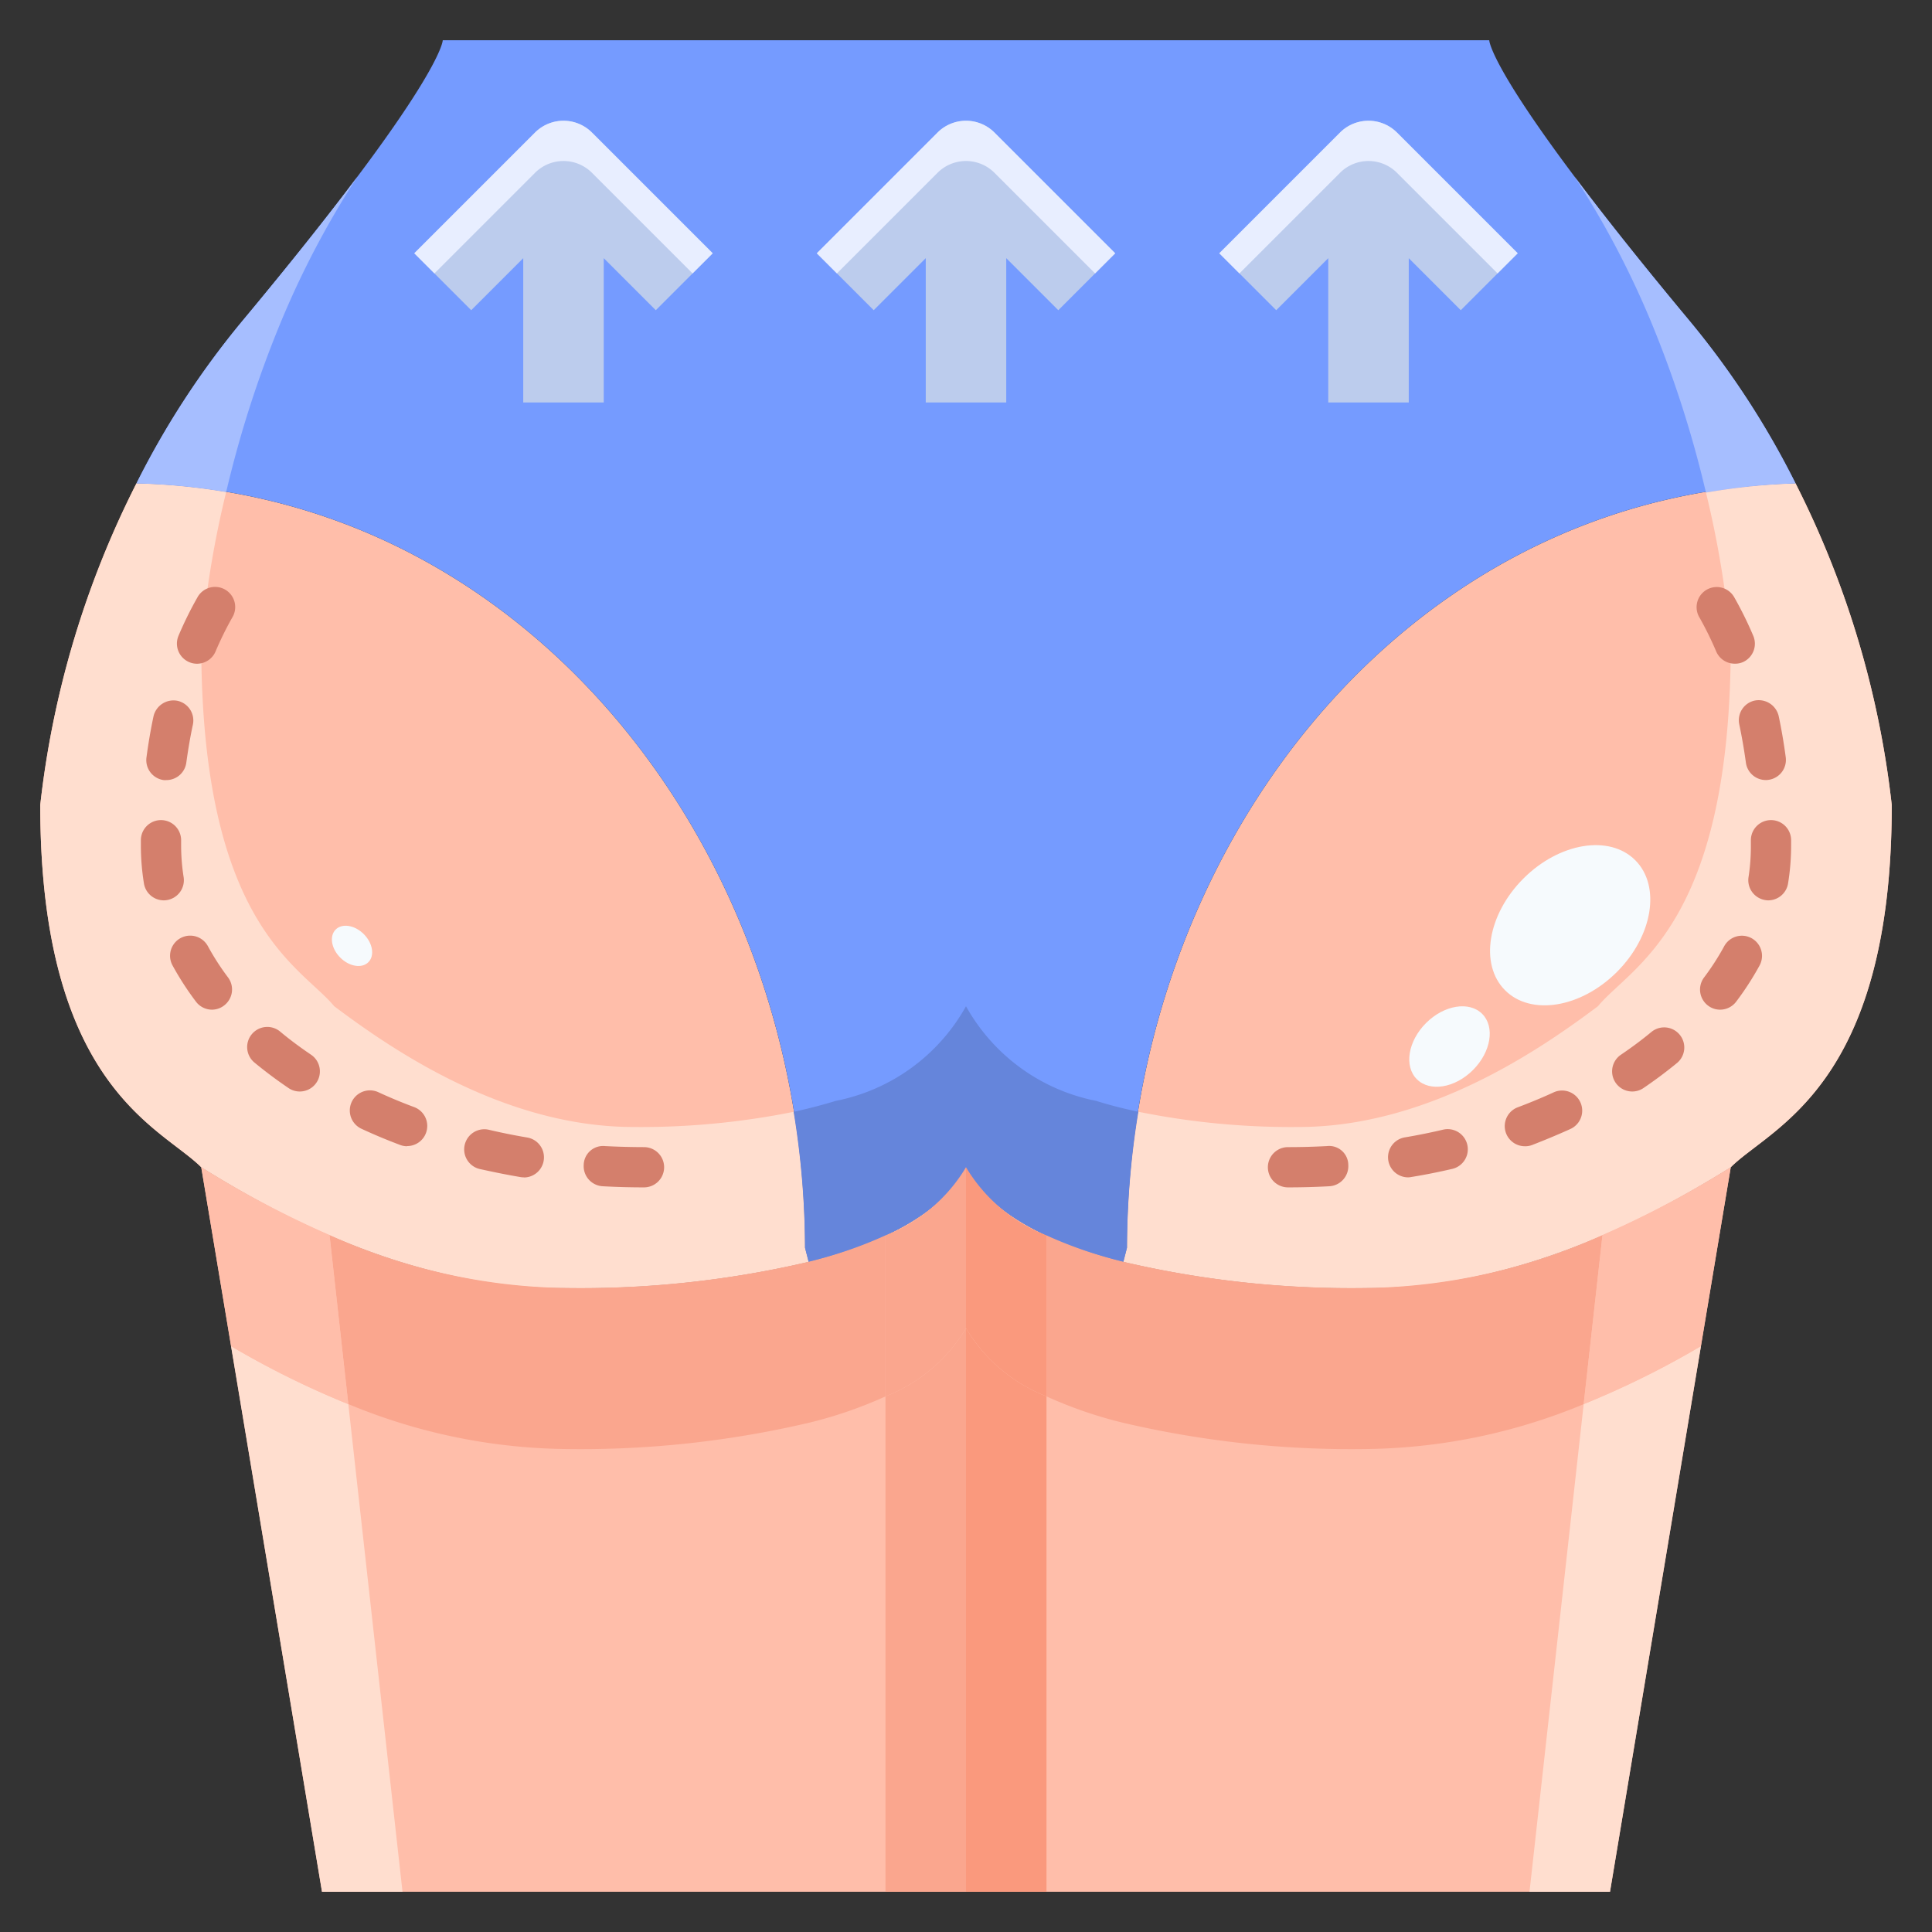 <svg xmlns="http://www.w3.org/2000/svg" viewBox="0 0 48 48"><rect x="0" y="0" width="48" height="48" fill="#333333" stroke="none"/><title>22-weight</title><g id="_22-weight" data-name="22-weight"><path d="M24,29V47H8L5,29c1.62,1,5.04,3,9,3a24.873,24.873,0,0,0,6.09-.65C22.05,30.86,23.46,30.07,24,29Z" style="fill:#ffbeaa"/><path d="M43,29,40,47H24V29c.54,1.07,1.95,1.86,3.91,2.35A24.873,24.873,0,0,0,34,32C37.96,32,41.38,30,43,29Z" style="fill:#ffbeaa"/><path d="M44.61,12.01A23.378,23.378,0,0,1,47,20c0,7-3,8-4,9-1.62,1-5.04,3-9,3a24.873,24.873,0,0,1-6.09-.65L28,31C28,21.18,34.86,12.24,44.61,12.01Z" style="fill:#ffbeaa"/><path d="M20.09,31.35A24.873,24.873,0,0,1,14,32c-3.96,0-7.38-2-9-3-1-1-4-2-4-9a23.378,23.378,0,0,1,2.39-7.99A15.493,15.493,0,0,1,10.67,14C16.38,17.21,20,23.87,20,31Z" style="fill:#ffbeaa"/><path d="M11,1H37s0,1,5,7a21.071,21.071,0,0,1,2.61,4.01C34.86,12.24,28,21.18,28,31l-.09.35C25.95,30.86,24.54,30.07,24,29c-.54,1.07-1.95,1.86-3.91,2.35L20,31c0-7.13-3.62-13.79-9.33-17a15.493,15.493,0,0,0-7.28-1.99A21.071,21.071,0,0,1,6,8C11,2,11,1,11,1Z" style="fill:#759bff"/><path d="M44.61,12.01a15.729,15.729,0,0,0-2.226.228A24.5,24.5,0,0,1,43,16c0,7-2.478,8-3.3,9-1.339,1-4.164,3-7.435,3a19.157,19.157,0,0,1-3.98-.378A21.151,21.151,0,0,0,28,31l-.09.35A24.873,24.873,0,0,0,34,32c3.96,0,7.38-2,9-3,1-1,4-2,4-9A23.378,23.378,0,0,0,44.61,12.01Z" style="fill:#ffdecf"/><path d="M19.718,27.623A19.218,19.218,0,0,1,15.739,28c-3.271,0-6.1-2-7.435-3C7.478,24,5,23,5,16a24.619,24.619,0,0,1,.619-3.775A15.63,15.63,0,0,0,3.39,12.01,23.378,23.378,0,0,0,1,20c0,7,3,8,4,9,1.62,1,5.04,3,9,3a24.873,24.873,0,0,0,6.09-.65L20,31A21.129,21.129,0,0,0,19.718,27.623Z" style="fill:#ffdecf"/><path d="M42.384,12.238a15.729,15.729,0,0,1,2.226-.228A21.071,21.071,0,0,0,42,8c-1.244-1.493-2.178-2.675-2.88-3.611A22.345,22.345,0,0,1,41.026,8.01,27.391,27.391,0,0,1,42.384,12.238Z" style="fill:#a6beff"/><path d="M6.974,8.01A22.345,22.345,0,0,1,8.88,4.389C8.178,5.325,7.244,6.507,6,8a21.071,21.071,0,0,0-2.61,4.01,15.63,15.63,0,0,1,2.229.215A27.386,27.386,0,0,1,6.974,8.01Z" style="fill:#a6beff"/><path d="M28.281,27.622c-.367-.078-.72-.168-1.051-.272A4.752,4.752,0,0,1,24,25a4.752,4.752,0,0,1-3.23,2.35c-.332.1-.685.194-1.052.273A21.129,21.129,0,0,1,20,31l.09.35c1.96-.49,3.37-1.28,3.91-2.35.54,1.07,1.95,1.86,3.91,2.35L28,31A21.151,21.151,0,0,1,28.281,27.622Z" style="fill:#6585db"/><path d="M16,29.5c-.347,0-.688-.009-1.027-.028a.5.5,0,0,1-.471-.528.481.481,0,0,1,.527-.47q.48.025.971.026a.5.5,0,0,1,0,1Zm-2.985-.249a.48.48,0,0,1-.085-.007c-.343-.058-.68-.127-1.01-.2a.5.5,0,0,1,.226-.975q.466.11.952.192a.5.5,0,0,1-.083.993Zm-2.9-.773a.477.477,0,0,1-.176-.033c-.328-.123-.646-.256-.956-.4a.5.5,0,0,1,.416-.91q.432.2.892.371a.5.5,0,0,1-.176.968Zm-2.667-1.36a.491.491,0,0,1-.28-.086q-.442-.3-.84-.628a.5.5,0,1,1,.639-.769c.239.2.494.388.761.569a.5.5,0,0,1-.28.914ZM5.268,25.085a.5.5,0,0,1-.4-.2,7.282,7.282,0,0,1-.582-.9.5.5,0,0,1,.879-.478,6.274,6.274,0,0,0,.5.776.5.5,0,0,1-.1.7A.493.493,0,0,1,5.268,25.085Zm-1.2-2.716a.5.5,0,0,1-.492-.421A5.885,5.885,0,0,1,3.5,21v-.125a.5.5,0,0,1,1,0V21a5.08,5.08,0,0,0,.062.79.5.5,0,0,1-.414.572A.425.425,0,0,1,4.068,22.369Zm.067-2.988a.389.389,0,0,1-.068,0,.5.5,0,0,1-.428-.562c.047-.355.106-.7.175-1.023a.51.51,0,0,1,.594-.385A.5.5,0,0,1,4.793,18c-.065.3-.119.619-.164.947A.5.5,0,0,1,4.135,19.381ZM4.9,16.49a.483.483,0,0,1-.2-.04.5.5,0,0,1-.265-.655,9.179,9.179,0,0,1,.467-.948.5.5,0,1,1,.869.494,8.3,8.3,0,0,0-.416.845A.5.5,0,0,1,4.9,16.49Z" style="fill:#d47f6c"/><path d="M32,29.5a.5.5,0,0,1,0-1q.49,0,.971-.026a.475.475,0,0,1,.527.47.5.5,0,0,1-.471.528C32.688,29.491,32.347,29.5,32,29.5Zm2.985-.249a.5.5,0,0,1-.083-.993q.486-.082.952-.192a.5.5,0,0,1,.226.975c-.33.076-.667.145-1.01.2A.48.48,0,0,1,34.985,29.251Zm2.9-.773a.5.5,0,0,1-.176-.968q.461-.173.892-.371a.5.5,0,0,1,.416.91c-.31.14-.628.273-.956.4A.477.477,0,0,1,37.88,28.478Zm2.667-1.36a.5.5,0,0,1-.28-.914c.267-.181.522-.37.761-.569a.5.5,0,0,1,.639.769q-.4.329-.84.628A.491.491,0,0,1,40.547,27.118Zm2.185-2.033a.493.493,0,0,1-.3-.1.5.5,0,0,1-.1-.7,6.274,6.274,0,0,0,.5-.776.5.5,0,0,1,.879.478,7.282,7.282,0,0,1-.582.9A.5.5,0,0,1,42.732,25.085Zm1.2-2.716a.425.425,0,0,1-.08-.007.5.5,0,0,1-.415-.572A4.961,4.961,0,0,0,43.5,21v-.125a.5.5,0,0,1,1,0V21a5.885,5.885,0,0,1-.076.948A.5.5,0,0,1,43.932,22.369Zm-.067-2.989a.5.5,0,0,1-.494-.434c-.045-.328-.1-.643-.164-.947a.5.5,0,0,1,.385-.594.51.51,0,0,1,.594.385c.069.327.128.668.175,1.023a.5.5,0,0,1-.428.562A.389.389,0,0,1,43.865,19.38ZM43.1,16.489a.5.5,0,0,1-.46-.3,8.194,8.194,0,0,0-.416-.845.5.5,0,1,1,.869-.494,9.179,9.179,0,0,1,.467.948.5.5,0,0,1-.265.655A.483.483,0,0,1,43.1,16.489Z" style="fill:#d47f6c"/><path d="M22,34.693V47h2V33A4.053,4.053,0,0,1,22,34.693Z" style="fill:#faa68e"/><path d="M5.741,33.445,8,47h2L8.654,34.886A22.02,22.02,0,0,1,5.741,33.445Z" style="fill:#ffdecf"/><path d="M38,47h2l2.259-13.555a22.02,22.02,0,0,1-2.913,1.441Z" style="fill:#ffdecf"/><path d="M24,33V47h2V34.693A4.053,4.053,0,0,1,24,33Z" style="fill:#fa997d"/><path d="M22,30.693v4A4.053,4.053,0,0,0,24,33V29A4.053,4.053,0,0,1,22,30.693Z" style="fill:#faa68e"/><path d="M20.09,31.35A24.873,24.873,0,0,1,14,32a14.747,14.747,0,0,1-5.813-1.316l.467,4.2A14.455,14.455,0,0,0,14,36a24.873,24.873,0,0,0,6.09-.65A10.675,10.675,0,0,0,22,34.693v-4A10.675,10.675,0,0,1,20.09,31.35Z" style="fill:#faa68e"/><path d="M8.187,30.684A24.877,24.877,0,0,1,5,29l.741,4.445a22.02,22.02,0,0,0,2.913,1.441Z" style="fill:#ffbeaa"/><path d="M27.91,31.35A10.675,10.675,0,0,1,26,30.693v4a10.675,10.675,0,0,0,1.91.657A24.873,24.873,0,0,0,34,36a14.455,14.455,0,0,0,5.346-1.114l.467-4.2A14.747,14.747,0,0,1,34,32,24.873,24.873,0,0,1,27.91,31.35Z" style="fill:#faa68e"/><path d="M39.813,30.684l-.467,4.2a22.02,22.02,0,0,0,2.913-1.441L43,29A24.877,24.877,0,0,1,39.813,30.684Z" style="fill:#ffbeaa"/><path d="M24,29v4a4.053,4.053,0,0,0,2,1.693v-4A4.053,4.053,0,0,1,24,29Z" style="fill:#fa997d"/><ellipse cx="36.012" cy="26" rx="1.148" ry="0.825" transform="translate(-7.839 33.065) rotate(-44.98)" style="fill:#f6fafd"/><ellipse cx="39.01" cy="22.987" rx="2.286" ry="1.642" transform="translate(-4.832 34.302) rotate(-44.98)" style="fill:#f6fafd"/><ellipse cx="8.746" cy="23.5" rx="0.413" ry="0.574" transform="translate(-14.059 13.075) rotate(-45.02)" style="fill:#f6fafd"/><path d="M33.293,3.293l-3,3,1.414,1.414L33,6.414V10h2V6.414l1.293,1.293,1.414-1.414-3-3A1,1,0,0,0,33.293,3.293Z" style="fill:#bccced"/><path d="M34.707,4.293l2.5,2.5.5-.5-3-3a1,1,0,0,0-1.414,0l-3,3,.5.5,2.5-2.5A1,1,0,0,1,34.707,4.293Z" style="fill:#e8eeff"/><path d="M13.293,3.293l-3,3,1.414,1.414L13,6.414V10h2V6.414l1.293,1.293,1.414-1.414-3-3A1,1,0,0,0,13.293,3.293Z" style="fill:#bccced"/><path d="M14.707,4.293l2.5,2.5.5-.5-3-3a1,1,0,0,0-1.414,0l-3,3,.5.5,2.5-2.5A1,1,0,0,1,14.707,4.293Z" style="fill:#e8eeff"/><path d="M23.293,3.293l-3,3,1.414,1.414L23,6.414V10h2V6.414l1.293,1.293,1.414-1.414-3-3A1,1,0,0,0,23.293,3.293Z" style="fill:#bccced"/><path d="M24.707,4.293l2.5,2.5.5-.5-3-3a1,1,0,0,0-1.414,0l-3,3,.5.5,2.5-2.5A1,1,0,0,1,24.707,4.293Z" style="fill:#e8eeff"/></g></svg>